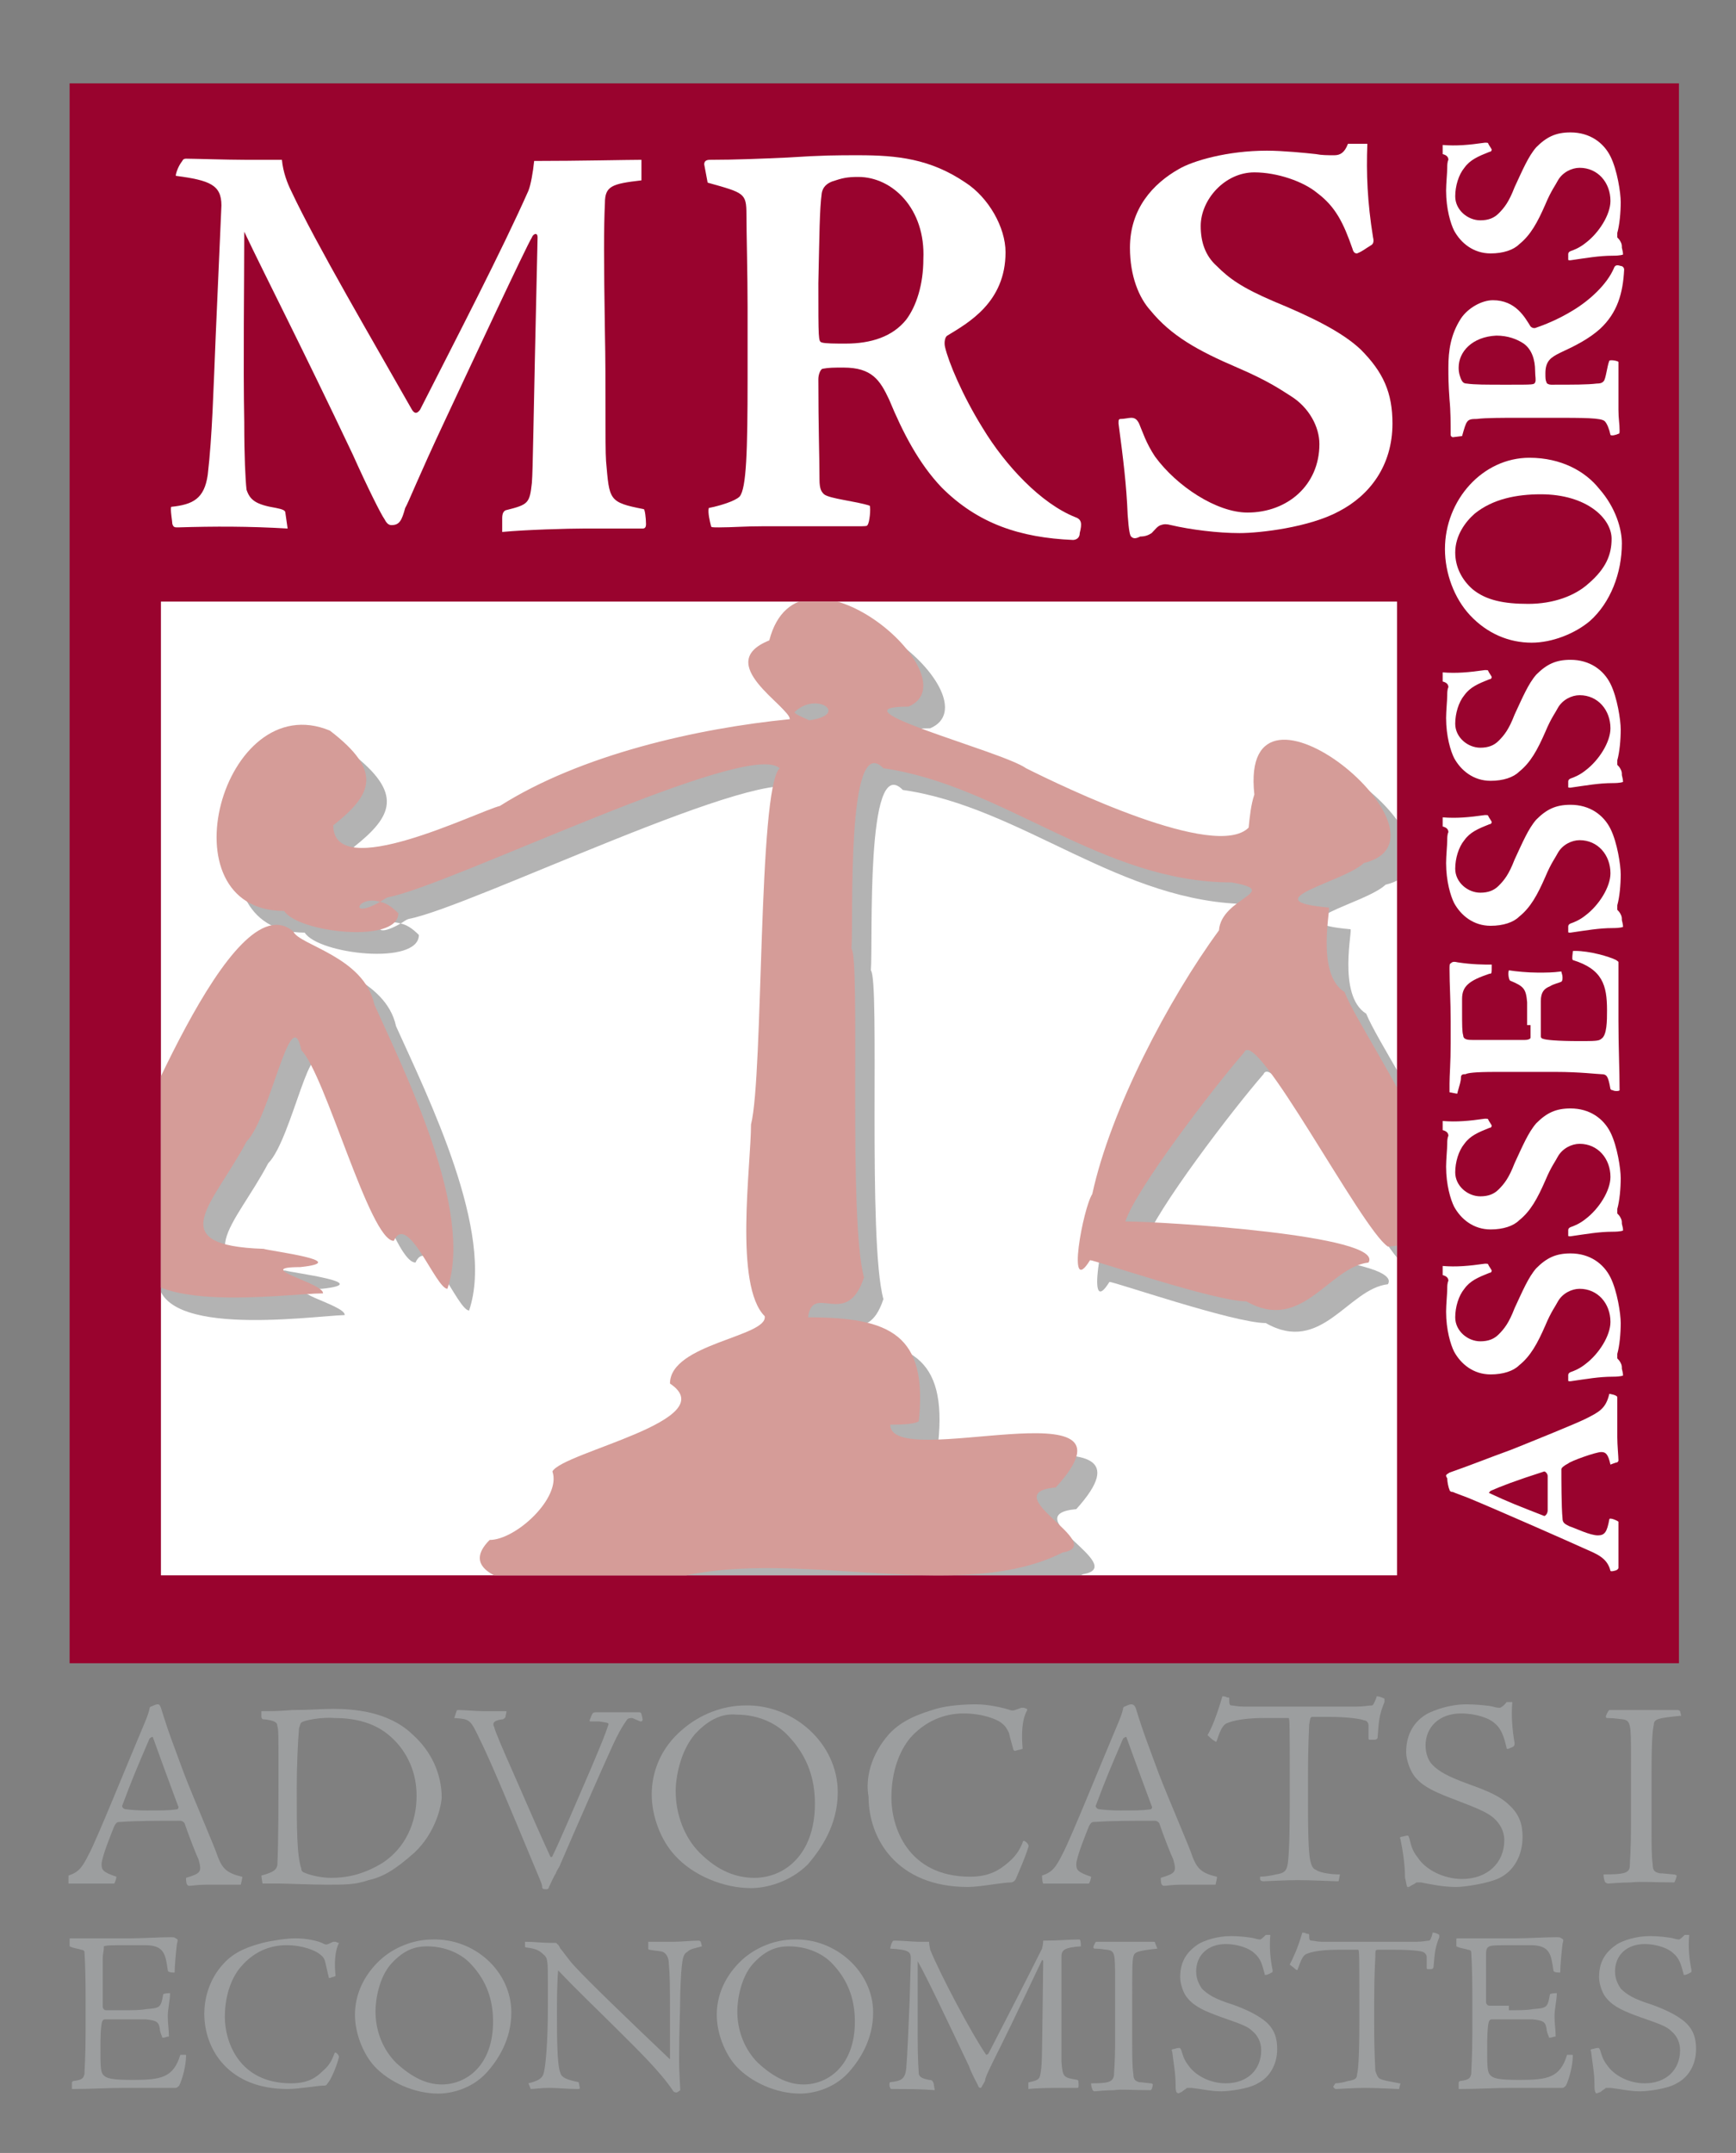 <?xml version="1.0" encoding="utf-8"?>
<!-- Generator: Adobe Illustrator 24.0.2, SVG Export Plug-In . SVG Version: 6.00 Build 0)  -->
<svg version="1.1" id="Capa_1" xmlns="http://www.w3.org/2000/svg" xmlns:xlink="http://www.w3.org/1999/xlink" x="0px" y="0px"
	 viewBox="0 0 152.1 188.6" style="enable-background:new 0 0 152.1 188.6;" xml:space="preserve">
<rect x="0" y="0" width="152.1" height="188.6" fill="#808080" stroke="none"/>
<style type="text/css">
	.st0{fill:#9C9E9F;}
	.st1{fill:#99032E;}
	.st2{clip-path:url(#SVGID_2_);}
	.st3{opacity:0.3;}
	.st4{fill-rule:evenodd;clip-rule:evenodd;}
	.st5{fill-rule:evenodd;clip-rule:evenodd;fill:#D59C98;}
	.st6{fill:#FFFFFF;}
</style>
<g>
	<g>
		<g>
			<path class="st0" d="M14.1,149.6c0.7,2.3,1.2,3.5,2,5.7c0.8,2.1,2.8,6.7,3,7.4c0.4,1,0.8,1.4,2.1,1.7c0.1,0-0.1,0.6-0.1,0.7
				c-1.8,0-2.3,0-3,0c-0.8,0-1.3,0.1-1.5,0.1c-0.1,0-0.1,0-0.2-0.1c-0.1-0.1-0.1-0.5-0.1-0.6c1.3-0.4,1.4-0.5,1.1-1.6
				c-0.2-0.4-0.9-2.2-1.2-3.1c0-0.1-0.2-0.3-0.4-0.3c-1.9,0-3.8,0-5.2,0.1c-0.3,0-0.4,0-0.6,0.4c-0.2,0.5-1.1,2.7-1.1,3.3
				c0,0.5,0.1,0.7,1.3,1.1c0,0.1-0.1,0.5-0.2,0.6c-1,0-2.4,0-2.9,0c-0.4,0-0.8,0-0.9,0c-0.1,0-0.1,0-0.2,0C6,164.8,6,164.4,6,164.3
				c0.9-0.3,1.2-0.7,1.8-1.9c0.7-1.3,3.4-8,4.8-11.3c0.3-0.7,0.4-1,0.5-1.4c0-0.1,0-0.1,0.1-0.2c0.1,0,0.4-0.2,0.6-0.2
				S14,149.4,14.1,149.6z M12.9,158.6c1.2,0,1.9,0,2.6-0.1c0.1,0,0.2-0.2,0.1-0.3c-0.9-2.4-1.4-3.8-2.2-6c0-0.1-0.2,0-0.3,0.1
				c-1.2,2.8-1.5,3.5-2.4,5.9c0,0.1,0.1,0.3,0.4,0.3C11.2,158.5,11.7,158.6,12.9,158.6z"/>
			<path class="st0" d="M36.3,162.3c-1.7,1.5-2.7,2.1-4,2.4c-1.2,0.4-2,0.4-3.7,0.4c-1.2,0-3.6-0.1-4.1-0.1c-0.4,0-1.3,0-1.5,0
				c0,0-0.1-0.6-0.1-0.7c1.1-0.3,1.3-0.5,1.4-0.9c0.1-2,0.1-5.9,0.1-8.7c0-2.7,0-3.2-0.1-3.5c0-0.3-0.2-0.5-1.3-0.6
				c0,0-0.1-0.1-0.1-0.2l0-0.5c0.9,0,1.5,0,2.7-0.1c1.6,0,2.5-0.1,3.6-0.1c1.7,0,4.8,0.2,6.9,2.2c1.7,1.5,2.6,3.5,2.6,5.6
				C38.6,158.6,38,160.7,36.3,162.3z M26.4,150.9c-0.1,0.1-0.1,0.2-0.2,0.5c-0.1,1.1-0.2,3.3-0.2,5.2c0,3.5,0,5.9,0.4,7.1
				c0,0.2,0.1,0.3,0.4,0.4c0.5,0.2,1.4,0.4,2.2,0.4c1.2,0,2.7-0.2,4.5-1.3c2-1.3,3-3.5,3-5.9c0-2.5-1.2-4.2-2.2-5.1
				c-1.6-1.5-3.7-1.7-5-1.7C28.2,150.4,26.6,150.7,26.4,150.9z"/>
			<path class="st0" d="M55.4,150.5c-0.2,0-0.4,0-0.5,0.2c-0.2,0.3-0.6,0.8-1.4,2.6c-0.6,1.3-3.2,7.2-4.4,10
				c-0.1,0.3-0.3,0.5-0.4,0.8c-0.2,0.3-0.4,0.8-0.6,1.2c0,0.1-0.1,0.2-0.2,0.2c-0.2,0-0.4,0-0.4-0.2s0-0.2-0.8-2.1
				c-2.2-5.3-3.8-9.1-4.6-10.7c-0.9-1.9-0.9-1.9-2.3-2l0.2-0.6c0-0.1,0.1-0.1,0.2-0.1c0.5,0,1.5,0.1,2.2,0.1c0.7,0,1.3,0,1.9,0
				c0.1,0,0.1,0,0,0.4c0,0.2-0.1,0.2-0.2,0.3c-0.8,0.1-1,0.3-0.8,0.7c0.1,0.4,0.6,1.6,1.8,4.3c1,2.3,2.4,5.5,3.1,7
				c0,0.1,0.2,0.1,0.2,0c0.6-1.2,2-4.5,3.3-7.5c1.1-2.6,1.3-3.1,1.6-4c0.1-0.2-0.2-0.2-0.8-0.3l-0.7,0c-0.1,0-0.2,0-0.1-0.2
				c0.2-0.5,0.2-0.6,0.5-0.6c0.5,0,1.3,0,2,0c0.8,0,1.3,0,1.8,0c0.2,0,0.2,0.1,0.3,0.6c0,0.1,0,0.2-0.2,0.2L55.4,150.5z"/>
			<path class="st0" d="M73.4,157c0,2.9-1.5,5-2.6,6.3c-1.6,1.6-3.7,2.1-5,2.1c-2.4,0-5.1-1.1-6.7-2.9c-1.2-1.3-2-3.4-2-5.3
				c0-2,0.8-4.1,2.7-5.7c1.5-1.3,3.5-2.1,5.5-2.1C69.5,149.3,73.4,152.7,73.4,157z M60.9,151.9c-1.3,1.5-1.7,3.8-1.7,5
				c0,2.1,0.8,4.1,2.1,5.4c1.6,1.6,3.2,2.2,4.8,2.2c2.6,0,5.3-2,5.3-6.5c0-2.1-0.6-4.1-2.3-5.9c-1-1.1-2.6-1.9-4.6-1.9
				C63.4,150.1,62.2,150.5,60.9,151.9z"/>
			<path class="st0" d="M77.9,151.9c1.2-1.3,2.8-1.8,4.1-2.2c1-0.3,2.5-0.4,3.5-0.4c1.1,0,2.4,0.3,3,0.5c0.3,0.1,0.4,0,1-0.2
				c0,0,0.1,0,0.2,0c0.3,0.1,0.3,0.1,0.3,0.2c-0.5,0.9-0.5,2.2-0.4,3.4c0,0-0.3,0.1-0.4,0.1c-0.3,0.1-0.3,0.1-0.4,0
				c-0.1-0.4-0.3-1-0.4-1.5c-0.2-0.4-0.3-0.6-0.7-0.9c-0.4-0.3-1.6-0.8-3.3-0.8c-1.7,0-3.4,0.7-4.7,2.2c-0.8,1-1.6,2.7-1.6,5.2
				s1.4,6.9,6.9,6.9c1.7,0,2.6-0.6,3.4-1.3c0.7-0.6,1-1.2,1.2-1.7c0-0.1,0.1-0.2,0.2-0.1c0.2,0.1,0.4,0.4,0.3,0.5
				c-0.3,1-0.9,2.3-1.1,2.8c-0.1,0.2-0.3,0.3-0.4,0.3c-0.8,0-2.7,0.4-3.8,0.4c-6.2,0-8.7-4.2-8.7-7.9
				C75.8,155.8,76.3,153.7,77.9,151.9z"/>
			<path class="st0" d="M99.5,149.6c0.7,2.3,1.2,3.5,2,5.7c0.8,2.1,2.8,6.7,3,7.4c0.4,1,0.8,1.4,2.1,1.7c0.1,0-0.1,0.6-0.1,0.7
				c-1.8,0-2.3,0-3,0c-0.8,0-1.3,0.1-1.5,0.1c-0.1,0-0.1,0-0.2-0.1c-0.1-0.1-0.1-0.5-0.1-0.6c1.3-0.4,1.4-0.5,1.1-1.6
				c-0.2-0.4-0.9-2.2-1.2-3.1c0-0.1-0.2-0.3-0.4-0.3c-1.9,0-3.8,0-5.2,0.1c-0.3,0-0.4,0-0.6,0.4c-0.2,0.5-1.1,2.7-1.1,3.3
				c0,0.5,0.1,0.7,1.3,1.1c0,0.1-0.1,0.5-0.2,0.6c-1,0-2.4,0-2.9,0c-0.4,0-0.8,0-0.9,0c-0.1,0-0.1,0-0.2,0c-0.1-0.2-0.1-0.6-0.1-0.7
				c0.9-0.3,1.2-0.7,1.8-1.9c0.7-1.3,3.4-8,4.8-11.3c0.3-0.7,0.4-1,0.5-1.4c0-0.1,0-0.1,0.1-0.2c0.1,0,0.4-0.2,0.6-0.2
				S99.4,149.4,99.5,149.6z M98.2,158.6c1.2,0,1.9,0,2.6-0.1c0.1,0,0.2-0.2,0.1-0.3c-0.9-2.4-1.4-3.8-2.2-6c0-0.1-0.2,0-0.3,0.1
				c-1.2,2.8-1.5,3.5-2.4,5.9c0,0.1,0.1,0.3,0.4,0.3C96.5,158.5,97,158.6,98.2,158.6z"/>
			<path class="st0" d="M110.4,164.4c0.4,0,1-0.1,1.4-0.2c0.7-0.1,0.9-0.3,1-0.8c0.1-0.4,0.2-1.9,0.2-5.4v-2.4c0-4.3,0-5.1-0.1-5.1
				h-2.2c-2.2,0-3.1,0.4-3.3,0.5c-0.3,0.2-0.5,0.6-0.8,1.5c0,0.1-0.1,0.1-0.2,0c-0.2-0.1-0.5-0.4-0.6-0.5c0.4-0.7,0.8-1.7,1.3-3.4
				c0.1,0,0.3,0,0.4,0.1c0.2,0,0.2,0,0.2,0.1c0,0.4,0,0.6,0.2,0.6c0.2,0,0.5,0.1,1.1,0.1c0.7,0,1.6,0,3.8,0c2.5,0,4.6,0,6,0
				c0.7,0,1.1-0.1,1.4-0.1c0.1,0,0.2-0.2,0.4-0.7c0-0.1,0-0.1,0.1-0.1c0.1,0,0.4,0.1,0.6,0.2c0,0,0,0.1,0,0.3
				c-0.5,1.2-0.5,1.8-0.6,3.1c0,0.1-0.1,0.2-0.3,0.2c-0.1,0-0.3,0-0.4,0c-0.1,0-0.1-0.1-0.1-0.1c0-0.2,0-1,0-1.2
				c0-0.1-0.1-0.4-0.4-0.4c-0.2-0.1-1.3-0.3-3-0.3H115c-0.2,0-0.2,0.1-0.3,0.7c0,0.4-0.1,1.5-0.1,4.7v2.3c0,3.5,0.1,4.4,0.2,4.9
				c0.1,0.4,0.2,0.7,0.5,0.8c0.4,0.3,1.5,0.4,2,0.4c0.1,0,0.1,0,0.1,0l-0.1,0.5c0,0.1,0,0.1-0.2,0.1c-0.1,0-2.3-0.1-3.4-0.1
				c-1.1,0-2.8,0.1-3,0.1c-0.2,0-0.3-0.1-0.3-0.2L110.4,164.4z"/>
			<path class="st0" d="M123.3,165.3c-0.1-0.2-0.1-0.5-0.2-0.8c0-1.2-0.2-2.4-0.4-3.4c-0.1-0.1,0-0.2,0.1-0.2c0.1,0,0.4-0.1,0.5-0.1
				c0.1,0,0.1,0,0.2,0.3c0.1,0.4,0.2,1,0.7,1.6c0.7,1.1,2.3,1.9,3.9,1.9c2.2,0,3.7-1.4,3.7-3.4c0-0.8-0.4-1.5-1-2
				c-0.5-0.4-1.1-0.7-3.2-1.5c-1.6-0.6-2.8-1.1-3.5-1.9c-0.5-0.5-0.9-1.6-0.9-2.3c0-1.7,0.8-2.8,1.9-3.4c0.6-0.3,1.9-0.8,3.4-0.8
				c0.7,0,1.9,0.1,2.3,0.2c0.3,0.1,0.5,0.1,0.6,0.1c0.1,0,0.4-0.2,0.6-0.5c0.2,0,0.5,0,0.5,0c-0.1,1.3,0,2.4,0.2,3.6
				c0,0.1,0,0.2-0.1,0.3c0,0-0.4,0.2-0.5,0.2c-0.1,0-0.1,0-0.1-0.1c-0.2-0.8-0.4-1.6-1-2.1c-0.5-0.5-1.7-0.9-3-0.9
				c-1.9,0-3.1,1.2-3.1,2.8c0,0.8,0.3,1.4,0.6,1.7c0.6,0.6,1.3,1,3.2,1.7c1.7,0.6,2.8,1.1,3.5,1.8c0.9,0.8,1.2,1.7,1.2,2.8
				c0,1.7-0.8,3-2,3.6c-1,0.5-3.1,0.8-3.8,0.8c-1.1,0-2.1-0.2-3.1-0.4c-0.2,0-0.3,0-0.4,0c-0.1,0.1-0.3,0.2-0.5,0.3
				c-0.1,0.1-0.2,0.1-0.3,0.1C123.5,165.5,123.4,165.5,123.3,165.3z"/>
			<path class="st0" d="M147.3,150.3c-2.1,0.2-2.4,0.3-2.4,0.8c-0.1,0.4-0.2,1.3-0.2,4.2v5c0,1.3,0,2.3,0.1,3c0,0.6,0.2,0.7,0.6,0.8
				c0.3,0,1.1,0.1,1.2,0.1c0.2,0,0.3,0.1,0.3,0.1c0,0.2-0.2,0.6-0.2,0.6c-2,0-2.9-0.1-3.8,0c-0.8,0-2,0.1-2,0.1
				c-0.1,0-0.3-0.1-0.3-0.2c-0.1-0.3-0.1-0.4-0.1-0.6c1.8,0,2.3-0.1,2.3-0.8c0-0.4,0.1-1.2,0.1-3.7V154c0-3,0-3.3-0.8-3.4
				c-0.2,0-0.6-0.1-1.3-0.1c-0.1,0-0.1-0.1-0.1-0.1c0-0.1,0-0.1,0.1-0.3s0.1-0.2,0.2-0.3c0.2,0,0.3,0,0.6,0c0.2,0,1.1,0,2.1,0
				c1.2,0,2.9,0,3.1,0c0.3,0,0.3,0,0.4,0.1L147.3,150.3z"/>
		</g>
		<g>
			<path class="st0" d="M10.7,176.1c0.9,0,1.6,0,2.1-0.1c1.2-0.1,1.3-0.1,1.5-1.3c0.1-0.1,0.6-0.1,0.6-0.1c0,0.6-0.2,1.4-0.2,2
				c0,0.7,0.1,1.2,0.1,1.8c-0.2,0-0.3,0.1-0.5,0.1c-0.1,0-0.1,0-0.1-0.1c-0.1-0.2-0.2-0.5-0.2-0.7c-0.1-0.6-0.3-0.7-1.2-0.8
				c-0.4,0-1.1,0-2.2,0c-1.1,0-1.3,0-1.4,0c-0.1,0-0.1,0-0.2,0.1c-0.1,0.1-0.2,0.7-0.2,2.3c0,1.5,0,2.1,0.2,2.4
				c0.3,0.4,0.8,0.5,2.7,0.5c2.4,0,3.5-0.2,4.1-2.2c0.1,0,0.2,0,0.4,0c0.1,0,0.1,0,0.1,0.1c0,0.8-0.3,2-0.6,2.6
				c-0.1,0.1-0.2,0.2-0.3,0.2c-0.2,0-0.3,0-0.9,0c-0.6,0-2,0-3.6,0c-1.5,0-2.9,0.1-4.6,0.1c0,0,0-0.5,0-0.6c0,0,0.1-0.1,0.1-0.1
				c0.9-0.1,0.9-0.3,1-0.6c0-0.3,0.1-1.6,0.1-3.6v-3.1c0-2.9-0.1-3.9-0.1-4c0-0.1-0.1-0.2-0.3-0.2c-0.2-0.1-0.6-0.1-1-0.3
				c0,0,0,0,0-0.1l0-0.5c0-0.1,0-0.1,0.1-0.1H7c0.6,0,1.3,0,2.4,0h2c1.1,0,2.6-0.1,3.5-0.1c0.3,0,0.4,0,0.5,0.1
				c0.2,0.1,0.2,0.1,0.1,0.5c-0.1,0.8-0.2,2-0.2,2.5c-0.5,0-0.6-0.1-0.6-0.2c-0.2-1.4-0.3-2.2-2-2.2h-1.5c-1.2,0-1.9,0-2.1,0.1
				C9.1,171,9,171.1,9,171.6c0,1.4,0,2.8,0,4.2c0,0.1,0.1,0.3,0.3,0.3H10.7z"/>
			<path class="st0" d="M19.6,172c1-1.1,2.3-1.5,3.4-1.8c0.8-0.2,2.1-0.4,2.9-0.4c0.9,0,2,0.2,2.5,0.5c0.3,0.1,0.3,0,0.8-0.2
				c0,0,0.1,0,0.2,0c0.2,0.1,0.3,0.1,0.3,0.1c-0.4,0.8-0.4,1.9-0.3,2.9c0,0-0.2,0.1-0.3,0.1c-0.2,0.1-0.3,0.1-0.3,0
				c-0.1-0.4-0.2-0.9-0.3-1.3c-0.1-0.4-0.2-0.5-0.6-0.8c-0.3-0.2-1.3-0.7-2.8-0.7c-1.5,0-2.9,0.6-4,1.9c-0.7,0.8-1.4,2.3-1.4,4.4
				c0,2.1,1.2,5.8,5.8,5.8c1.5,0,2.2-0.5,2.8-1.1c0.6-0.5,0.8-1,1-1.5c0-0.1,0.1-0.1,0.1-0.1c0.2,0.1,0.3,0.3,0.3,0.4
				c-0.2,0.8-0.7,2-1,2.3c-0.1,0.2-0.2,0.2-0.3,0.2c-0.6,0-2.2,0.3-3.2,0.3c-5.2,0-7.3-3.5-7.3-6.6C17.9,175.3,18.2,173.5,19.6,172z
				"/>
			<path class="st0" d="M44.8,176.3c0,2.4-1.2,4.2-2.2,5.3c-1.3,1.4-3.1,1.8-4.2,1.8c-2.1,0-4.3-1-5.6-2.4c-1-1.1-1.7-2.9-1.7-4.5
				c0-1.7,0.7-3.4,2.2-4.8c1.2-1.1,2.9-1.8,4.6-1.8C41.6,169.8,44.8,172.7,44.8,176.3z M34.3,172c-1.1,1.2-1.4,3.2-1.4,4.2
				c0,1.8,0.7,3.4,1.8,4.5c1.4,1.3,2.7,1.9,4,1.9c2.2,0,4.5-1.7,4.5-5.5c0-1.8-0.5-3.5-1.9-5c-0.8-0.9-2.2-1.6-3.9-1.6
				C36.4,170.5,35.4,170.8,34.3,172z"/>
			<path class="st0" d="M46,170.1c0.9,0,1.3,0.1,2.6,0.1c0.1,0,0.2,0,0.2,0.1c0.1,0,0.2,0.2,0.3,0.4c0.2,0.2,0.8,1.1,1.3,1.6
				c1.2,1.3,4.3,4.3,8.3,8.1c0-0.6,0-2.7,0-4.2c0-2.1,0-3.1-0.1-4.2c0-0.3-0.1-0.8-0.5-1c-0.2-0.1-0.7-0.1-1.2-0.2
				c0,0-0.1,0-0.1-0.1l0-0.6H59c0.8,0,1.5-0.1,2.2-0.1c0.1,0,0.1,0,0.2,0.1l0.1,0.4c-0.7,0.2-1,0.2-1.3,0.5
				c-0.4,0.2-0.5,0.8-0.6,3.6c0,1.7-0.1,3-0.1,5.9c0,1.1,0.1,2.3,0.1,2.6c0,0-0.1,0.1-0.3,0.2c-0.1,0-0.2,0-0.3-0.1
				c-1.2-1.8-3.2-3.7-5.2-5.7c-1.5-1.5-3.1-3-4.9-4.9c-0.1,1.2-0.1,2.7-0.1,3.8c0,2,0,4.5,0.3,5.2c0.1,0.4,0.6,0.6,1.6,0.8l0.1,0.5
				c0,0.1-0.1,0.1-0.2,0.1c-0.9,0-1.7-0.1-2.5-0.1c-0.7,0-1.3,0.1-1.6,0.1l-0.2-0.5c1.2-0.3,1.3-0.6,1.4-1.2
				c0.1-0.5,0.3-2.3,0.3-5.4v-2.2c0-1.9,0-2.2-0.4-2.5c-0.3-0.3-0.6-0.5-1.5-0.6c-0.1,0-0.1-0.1-0.1-0.1V170.1z"/>
			<path class="st0" d="M76.5,176.3c0,2.4-1.2,4.2-2.2,5.3c-1.3,1.4-3.1,1.8-4.2,1.8c-2.1,0-4.3-1-5.6-2.4c-1-1.1-1.7-2.9-1.7-4.5
				c0-1.7,0.7-3.4,2.2-4.8c1.2-1.1,2.9-1.8,4.6-1.8C73.2,169.8,76.5,172.7,76.5,176.3z M66,172c-1.1,1.2-1.4,3.2-1.4,4.2
				c0,1.8,0.7,3.4,1.8,4.5c1.4,1.3,2.7,1.9,4,1.9c2.2,0,4.5-1.7,4.5-5.5c0-1.8-0.5-3.5-1.9-5c-0.8-0.9-2.2-1.6-3.9-1.6
				C68.1,170.5,67.1,170.8,66,172z"/>
			<path class="st0" d="M81.9,183.1c-1.2-0.1-2.4-0.1-3.7-0.1c-0.1,0-0.2,0-0.2-0.1c-0.1-0.1-0.1-0.5,0-0.5c1-0.1,1.3-0.3,1.4-1.2
				c0.1-1.2,0.2-3.5,0.3-6l0.1-3.6c0-0.6-0.1-0.8-1.8-0.9c0-0.1,0.1-0.5,0.2-0.6c0-0.1,0.1-0.1,0.3-0.1c0.5,0,1.5,0.1,2,0.1
				c0.3,0,0.6,0,0.9,0c0,0.3,0.1,0.6,0.1,0.7c0.9,2.2,3.6,7.3,4.9,9.2c0,0,0.1,0,0.2-0.1c1.4-2.7,3.4-6.6,4.7-9.2
				c0-0.1,0.1-0.3,0.1-0.7c1.5,0,2.2-0.1,3.2-0.1c0.1,0.1,0.1,0.5,0.1,0.6c-1.4,0.1-1.7,0.3-1.7,0.9c0,0.6,0,2,0,4.7
				c0,2.4,0,3.7,0,4.5c0.1,1.4,0.2,1.4,1.4,1.6c0.1,0,0.1,0.3,0.1,0.5c0,0.1,0,0.2-0.1,0.2H93c-0.6,0-2,0-2.9,0.1l0-0.4
				c0-0.2,0-0.2,0.1-0.2c0.9-0.2,0.9-0.3,1-1c0.1-0.6,0.1-1.4,0.2-9.6c0-0.1-0.1-0.1-0.1-0.1c-0.3,0.6-2.5,5.3-3.6,7.5
				c-1,2-1.4,2.8-1.4,3.1c-0.3,0.5-0.3,0.6-0.4,0.6c-0.1,0-0.2-0.1-0.2-0.2c-0.1-0.2-0.6-1.1-0.8-1.7c-2-4.2-3.7-7.8-4.5-9.2
				c0,1.4,0,4.4,0,6.6c0,2.2,0.1,3,0.1,3.3c0.1,0.3,0.4,0.4,0.9,0.5c0.3,0,0.3,0.1,0.4,0.3L81.9,183.1z"/>
			<path class="st0" d="M101.4,170.7c-1.8,0.2-2,0.3-2.1,0.7c-0.1,0.4-0.1,1.1-0.1,3.5v4.2c0,1.1,0,1.9,0.1,2.6
				c0,0.5,0.2,0.6,0.5,0.7c0.2,0,0.9,0.1,1,0.1c0.2,0,0.2,0.1,0.2,0.1c0,0.2-0.1,0.5-0.2,0.5c-1.7,0-2.5-0.1-3.2,0
				c-0.7,0-1.7,0.1-1.7,0.1c-0.1,0-0.2-0.1-0.2-0.2c-0.1-0.2-0.1-0.4-0.1-0.5c1.5,0,1.9-0.1,2-0.7c0-0.3,0.1-1,0.1-3.1v-5
				c0-2.6,0-2.8-0.7-2.9c-0.2,0-0.5-0.1-1.1-0.1c-0.1,0-0.1-0.1-0.1-0.1c0-0.1,0-0.1,0.1-0.3c0.1-0.2,0.1-0.2,0.2-0.2
				c0.2,0,0.3,0,0.5,0c0.2,0,0.9,0,1.7,0c1,0,2.4,0,2.6,0c0.3,0,0.3,0,0.3,0.1L101.4,170.7z"/>
			<path class="st0" d="M103.1,183.3c-0.1-0.1-0.1-0.4-0.1-0.7c0-1-0.2-2-0.3-2.9c-0.1-0.1,0-0.2,0.1-0.2c0.1,0,0.3-0.1,0.5-0.1
				c0.1,0,0.1,0,0.2,0.2c0.1,0.3,0.2,0.8,0.6,1.3c0.6,0.9,1.9,1.6,3.3,1.6c1.9,0,3.1-1.2,3.1-2.9c0-0.7-0.3-1.3-0.8-1.7
				c-0.4-0.4-1-0.6-2.7-1.2c-1.4-0.5-2.3-0.9-2.9-1.6c-0.4-0.4-0.7-1.3-0.7-1.9c0-1.5,0.7-2.3,1.6-2.9c0.5-0.3,1.6-0.7,2.9-0.7
				c0.6,0,1.6,0.1,2,0.2c0.3,0.1,0.5,0.1,0.5,0.1c0.1,0,0.3-0.2,0.5-0.4c0.2,0,0.4,0,0.4,0c-0.1,1.1,0,2.1,0.2,3.1
				c0,0.1,0,0.2-0.1,0.2c0,0-0.3,0.2-0.5,0.2c-0.1,0-0.1,0-0.1-0.1c-0.2-0.7-0.3-1.3-0.9-1.8c-0.4-0.4-1.4-0.8-2.5-0.8
				c-1.6,0-2.6,1-2.6,2.4c0,0.7,0.3,1.2,0.5,1.5c0.5,0.5,1.1,0.9,2.7,1.4c1.4,0.5,2.3,1,2.9,1.5c0.8,0.7,1,1.5,1,2.4
				c0,1.4-0.7,2.5-1.7,3c-0.8,0.5-2.6,0.7-3.2,0.7c-0.9,0-1.7-0.2-2.6-0.3c-0.2,0-0.3,0-0.4,0c-0.1,0.1-0.3,0.2-0.4,0.3
				c-0.1,0.1-0.2,0.1-0.2,0.1C103.3,183.4,103.2,183.4,103.1,183.3z"/>
			<path class="st0" d="M117,182.5c0.3,0,0.8-0.1,1.1-0.2c0.6-0.1,0.8-0.2,0.8-0.6c0.1-0.3,0.2-1.6,0.2-4.6v-2c0-3.6,0-4.3-0.1-4.3
				h-1.8c-1.9,0-2.6,0.3-2.8,0.4c-0.3,0.2-0.4,0.5-0.7,1.3c0,0.1-0.1,0.1-0.2,0c-0.1-0.1-0.5-0.4-0.5-0.4c0.3-0.6,0.7-1.4,1.1-2.8
				c0.1,0,0.2,0,0.4,0.1c0.1,0,0.2,0,0.2,0.1c0,0.3,0,0.5,0.2,0.5c0.2,0,0.5,0.1,0.9,0.1c0.6,0,1.4,0,3.2,0c2.1,0,3.9,0,5.1,0
				c0.6,0,0.9-0.1,1.1-0.1c0.1,0,0.2-0.2,0.3-0.6c0-0.1,0-0.1,0.1-0.1c0.1,0,0.4,0.1,0.5,0.2c0,0,0,0.1,0,0.2
				c-0.4,1-0.4,1.5-0.5,2.6c0,0.1-0.1,0.2-0.2,0.2c-0.1,0-0.2,0-0.3,0c-0.1,0-0.1-0.1-0.1-0.1c0-0.2,0-0.8,0-1
				c0-0.1-0.1-0.3-0.3-0.4c-0.2-0.1-1.1-0.2-2.5-0.2h-1.5c-0.2,0-0.2,0.1-0.2,0.6c0,0.3-0.1,1.3-0.1,3.9v2c0,2.9,0.1,3.7,0.1,4.1
				c0.1,0.3,0.2,0.6,0.4,0.7c0.4,0.2,1.3,0.3,1.7,0.4c0.1,0,0.1,0,0.1,0l-0.1,0.4c0,0.1,0,0.1-0.1,0.1c-0.1,0-1.9-0.1-2.9-0.1
				c-0.9,0-2.4,0.1-2.5,0.1c-0.2,0-0.2-0.1-0.3-0.2L117,182.5z"/>
			<path class="st0" d="M132.2,176.1c0.9,0,1.6,0,2.1-0.1c1.2-0.1,1.3-0.1,1.5-1.3c0.1-0.1,0.6-0.1,0.6-0.1c0,0.6-0.2,1.4-0.2,2
				c0,0.7,0.1,1.2,0.1,1.8c-0.2,0-0.3,0.1-0.5,0.1c-0.1,0-0.1,0-0.1-0.1c-0.1-0.2-0.2-0.5-0.2-0.7c-0.1-0.6-0.3-0.7-1.2-0.8
				c-0.4,0-1.1,0-2.2,0c-1.1,0-1.3,0-1.4,0c-0.1,0-0.1,0-0.2,0.1c-0.1,0.1-0.2,0.7-0.2,2.3c0,1.5,0,2.1,0.2,2.4
				c0.3,0.4,0.8,0.5,2.7,0.5c2.4,0,3.5-0.2,4.1-2.2c0.1,0,0.2,0,0.4,0c0.1,0,0.1,0,0.1,0.1c0,0.8-0.3,2-0.6,2.6
				c-0.1,0.1-0.2,0.2-0.3,0.2c-0.2,0-0.3,0-0.9,0c-0.6,0-2,0-3.6,0c-1.5,0-2.9,0.1-4.6,0.1c0,0,0-0.5,0-0.6c0,0,0.1-0.1,0.1-0.1
				c0.9-0.1,0.9-0.3,1-0.6c0-0.3,0.1-1.6,0.1-3.6v-3.1c0-2.9-0.1-3.9-0.1-4c0-0.1-0.1-0.2-0.3-0.2c-0.2-0.1-0.6-0.1-1-0.3
				c0,0,0,0,0-0.1l0-0.5c0-0.1,0-0.1,0.1-0.1h0.7c0.6,0,1.3,0,2.4,0h2c1.1,0,2.6-0.1,3.5-0.1c0.3,0,0.4,0,0.5,0.1
				c0.2,0.1,0.2,0.1,0.1,0.5c-0.1,0.8-0.2,2-0.2,2.5c-0.5,0-0.6-0.1-0.6-0.2c-0.2-1.4-0.3-2.2-2-2.2h-1.5c-1.2,0-1.9,0-2.1,0.1
				c-0.2,0.1-0.3,0.2-0.3,0.7c0,1.4,0,2.8,0,4.2c0,0.1,0.1,0.3,0.3,0.3H132.2z"/>
			<path class="st0" d="M139.8,183.3c-0.1-0.1-0.1-0.4-0.1-0.7c0-1-0.2-2-0.3-2.9c-0.1-0.1,0-0.2,0.1-0.2c0.1,0,0.3-0.1,0.5-0.1
				c0.1,0,0.1,0,0.2,0.2c0.1,0.3,0.2,0.8,0.6,1.3c0.6,0.9,1.9,1.6,3.3,1.6c1.9,0,3.1-1.2,3.1-2.9c0-0.7-0.3-1.3-0.8-1.7
				c-0.4-0.4-1-0.6-2.7-1.2c-1.4-0.5-2.3-0.9-2.9-1.6c-0.4-0.4-0.7-1.3-0.7-1.9c0-1.5,0.7-2.3,1.6-2.9c0.5-0.3,1.6-0.7,2.9-0.7
				c0.6,0,1.6,0.1,2,0.2c0.3,0.1,0.5,0.1,0.5,0.1c0.1,0,0.3-0.2,0.5-0.4c0.2,0,0.4,0,0.4,0c-0.1,1.1,0,2.1,0.2,3.1
				c0,0.1,0,0.2-0.1,0.2c0,0-0.3,0.2-0.5,0.2c-0.1,0-0.1,0-0.1-0.1c-0.2-0.7-0.3-1.3-0.9-1.8c-0.4-0.4-1.4-0.8-2.5-0.8
				c-1.6,0-2.6,1-2.6,2.4c0,0.7,0.3,1.2,0.5,1.5c0.5,0.5,1.1,0.9,2.7,1.4c1.4,0.5,2.3,1,2.9,1.5c0.8,0.7,1,1.5,1,2.4
				c0,1.4-0.7,2.5-1.7,3c-0.8,0.5-2.6,0.7-3.2,0.7c-0.9,0-1.7-0.2-2.6-0.3c-0.2,0-0.3,0-0.4,0c-0.1,0.1-0.3,0.2-0.4,0.3
				c-0.1,0.1-0.2,0.1-0.2,0.1C139.9,183.4,139.8,183.4,139.8,183.3z"/>
		</g>
	</g>
	<rect x="6.1" y="7.3" class="st1" width="141" height="138.4"/>
	<g>
		<defs>
			<rect id="SVGID_1_" x="14.1" y="52.7" width="108.3" height="85.3"/>
		</defs>
		<use xlink:href="#SVGID_1_"  style="overflow:visible;fill:#FFFFFF;"/>
		<clipPath id="SVGID_2_">
			<use xlink:href="#SVGID_1_"  style="overflow:visible;"/>
		</clipPath>
		<g class="st2">
			<g class="st3">
				<path class="st4" d="M13.9,111.4c1.3-0.8,1.9,0.2,2.1-1.6c-1.2,0-2,0.2-2.2,1.4c-4.5,0-4.1,1.7-2.4-5.2
					c1.9-3.2,10.8-27.1,16.2-22.5c0.5,1.2,6.2,2.2,7.1,6.4c2.8,6.2,8.7,18.1,6.4,24.9c-1,0-3.5-6.8-4.7-4.2c-2.1,0-6-14.6-8.1-16.7
					c-0.9-4.5-2.7,5.9-4.8,8c-2.9,5.5-7.5,9.1,1.5,9.4c0.6,0.2,7.9,1.1,3.2,1.6c-4.3,0,2.1,1.4,2,2.3
					C27.1,115.3,12.8,117.4,13.9,111.4z"/>
				<path class="st4" d="M119.7,88.8c-2.6-1.6-1.1-7.7-1.4-7.4c-6.8-0.6,1.3-2.2,3.1-3.9c9-2.2-11-18.8-9.6-6
					c-0.3,0.9-0.4,1.9-0.5,2.9c-2.9,2.9-16.3-3.6-19.5-5.2c-2.1-1.5-17.4-5.4-10.3-5.4c5.8-2.5-9.6-15.8-12.2-5.8
					c-5,2,1.8,5.8,1.8,6.9C63,65.7,52.8,68,45.6,72.5C43.6,73,31,79.3,31,74.2c3.4-2.7,4.4-4.7-0.3-8.3c-9.4-3.9-14.7,15.8-4,15.8
					c1.2,1.9,10,2.9,10,0.2c-0.6-0.6-1.1-0.9-1.6-1c-2.8,1.6-2-0.6,0,0c0.2-0.1,0.4-0.3,0.7-0.4c5.4-1,31.6-13.9,34.3-11.3
					c-1.9,1.9-1.4,26.9-2.5,31.2c0,3.6-1.5,14.1,1.2,16.8c0.3,1.8-8.3,2.4-8.3,5.9c4.8,3.2-9.4,6-10.3,7.7c0.8,2.3-3.2,6-5.5,6
					c-4.6,4.6,10.6,4.8,12.8,4.6c10.7-5.3,27.3,1.6,37.4-3.5c4.1-0.7-6.1-5.2-0.6-5.7c8.4-9.3-14.6-1.3-14.6-5.5
					c0.6,0,2.1,0,2.5-0.3c0.8-7.6-2.5-9.1-9.7-9.1c0.4-3.1,3.4,1.1,4.9-3.5c-1.4-5.1-0.3-27.9-1.1-28.8c0.2-2.3-0.5-19.2,2.8-15.8
					c10.5,1.5,19.1,10,30.5,10c4.5,0.8-0.9,1.3-1.1,4.2c-4.4,6-9.5,15.7-11.1,23.1c-0.8,1.2-2.3,9.2-0.2,5.8
					c0.2-0.1,10.9,3.6,13.7,3.6c4.9,2.8,7.2-3,10.7-3.4c1.5-2.4-18.1-3.6-21.3-3.6c0.9-2.8,7.7-11.7,10.4-14.8
					c1-2.4,10.3,15.5,12.6,17C134.5,110.6,121.7,93.6,119.7,88.8z M72.8,65.1c-1.1-0.5-1.1-0.5-1.3-0.7
					C73.4,62.4,76.5,64.5,72.8,65.1z"/>
			</g>
			<g>
				<g>
					<path class="st5" d="M12,109.5c1.3-0.8,1.9,0.2,2.1-1.6c-1.2,0-2,0.2-2.2,1.4c-4.5,0-4.1,1.7-2.4-5.2
						C11.4,101,20.3,77,25.7,81.6c0.5,1.2,6.2,2.2,7.1,6.4c2.8,6.2,8.7,18.1,6.4,24.9c-1,0-3.5-6.8-4.7-4.2c-2.1,0-6-14.6-8.1-16.7
						c-0.9-4.5-2.7,5.9-4.8,8c-2.9,5.5-7.5,9.1,1.5,9.4c0.6,0.2,7.9,1.1,3.2,1.6c-4.3,0,2.1,1.4,2,2.3
						C25.2,113.3,10.9,115.4,12,109.5z"/>
					<g>
						<g>
							<path class="st5" d="M117.8,86.9c-2.6-1.6-1.1-7.7-1.4-7.4c-6.8-0.6,1.3-2.2,3.1-3.9c9-2.2-11-18.8-9.6-6
								c-0.3,0.9-0.4,1.9-0.5,2.9c-2.9,2.9-16.3-3.6-19.5-5.2c-2.1-1.5-17.4-5.4-10.3-5.4c5.8-2.5-9.6-15.8-12.2-5.8
								c-5,2,1.8,5.8,1.8,6.9c-8.1,0.8-18.3,3.1-25.4,7.6c-2,0.5-14.6,6.8-14.6,1.7c3.4-2.7,4.4-4.7-0.3-8.3
								c-9.4-3.9-14.7,15.8-4,15.8c1.2,1.9,10,2.9,10,0.2c-0.6-0.6-1.1-0.9-1.6-1c-2.8,1.6-2-0.6,0,0c0.2-0.1,0.4-0.3,0.7-0.4
								c5.4-1,31.6-13.9,34.3-11.3c-1.9,1.9-1.4,26.9-2.5,31.2c0,3.6-1.5,14.1,1.2,16.8c0.3,1.8-8.3,2.4-8.3,5.9
								c4.8,3.2-9.4,6-10.3,7.7c0.8,2.3-3.2,6-5.5,6c-4.6,4.6,10.6,4.8,12.8,4.6c10.7-5.3,27.3,1.6,37.4-3.5
								c4.1-0.7-6.1-5.2-0.6-5.7C101,121,78,129,78,124.8c0.6,0,2.1,0,2.5-0.3c0.8-7.6-2.5-9.1-9.7-9.1c0.4-3.1,3.4,1.1,4.9-3.5
								c-1.4-5.1-0.3-27.9-1.1-28.8c0.2-2.3-0.5-19.2,2.8-15.8c10.5,1.5,19.1,10,30.5,10c4.5,0.8-0.9,1.3-1.1,4.2
								c-4.4,6-9.5,15.7-11.1,23.1c-0.8,1.2-2.3,9.2-0.2,5.8c0.2-0.1,10.9,3.6,13.7,3.6c4.9,2.8,7.2-3,10.7-3.4
								c1.5-2.4-18.1-3.6-21.3-3.6c0.9-2.8,7.7-11.7,10.4-14.8c1-2.4,10.3,15.5,12.6,17C132.6,108.6,119.7,91.7,117.8,86.9z
								 M70.9,63.1c-1.1-0.5-1.1-0.5-1.3-0.7C71.5,60.5,74.5,62.6,70.9,63.1z"/>
						</g>
					</g>
				</g>
			</g>
		</g>
	</g>
	<g>
		<g>
			<path class="st6" d="M25.2,46.3c-3.4-0.2-6.4-0.2-9.6-0.1c-0.3,0-0.4,0-0.5-0.3c0-0.2-0.2-1.3-0.1-1.5c1.9-0.2,2.9-0.7,3.2-2.8
				c0.4-3.4,0.5-7.5,0.7-12.2L19.4,18c0-1.8-1-2.2-4-2.6c0-0.2,0.2-0.8,0.5-1.2c0.1-0.1,0.1-0.3,0.4-0.3c0.6,0,3.7,0.1,5.2,0.1
				c1.2,0,2.5,0,3.2,0c0.1,1.1,0.5,2.1,0.8,2.7c2.2,4.7,7.2,13.2,10.6,19.2c0.2,0.3,0.4,0.4,0.7,0c3.1-6.1,7.2-14,9.5-19.2
				c0.2-0.5,0.4-1.6,0.5-2.6c3.9,0,8.2-0.1,9.4-0.1c0,0.2,0,1.4,0,1.8c-2.6,0.3-3.2,0.5-3.2,2c-0.1,2.1-0.1,4.9,0,11.3
				c0.1,4.5,0,10,0.1,11.3c0.3,3.4,0.2,3.6,3.3,4.2c0.1,0,0.2,0.8,0.2,1.3c0,0.3-0.1,0.4-0.3,0.4h-5.2c-1.3,0-5,0.1-7.1,0.3v-1.2
				c0-0.4,0.1-0.6,0.3-0.7c2-0.5,2.1-0.6,2.3-2.4c0.1-1.3,0.1-4.2,0.5-21.5c0-0.5-0.4-0.3-0.5,0c-0.5,0.8-5.4,11.3-7.6,16
				c-2.4,5.1-3.2,7.2-3.5,7.7C35.2,45.6,35,46,34.3,46c-0.2,0-0.4-0.1-0.6-0.5c-0.3-0.4-1.5-2.8-2.8-5.7c-4.5-9.5-7.6-15.5-9.5-19.5
				c0,4.7-0.1,11.5,0,16.7c0,3,0.1,5,0.2,5.9c0.3,0.9,0.8,1.3,2.6,1.6c0.5,0.1,0.8,0.2,0.8,0.4L25.2,46.3z"/>
		</g>
		<g>
			<path class="st6" d="M61.7,14.4c0-0.3,0.2-0.4,0.5-0.4c2.2,0,4.6-0.1,6.8-0.2c3.1-0.2,4.3-0.2,6.2-0.2c3.4,0,6.3,0.3,9.4,2.4
				c2,1.3,3.5,3.9,3.5,6.1c0,4.4-3.3,6.2-5.1,7.3c-0.2,0.1-0.3,0.6-0.2,1c0.3,1.3,1.5,4.2,3.3,7.1c2,3.3,5.1,6.6,8.1,7.8
				c0.6,0.2,0.6,0.6,0.4,1.4c0,0.5-0.4,0.6-0.6,0.6c-4.6-0.2-8.3-1.4-11.5-4.6c-2-2.1-3.4-4.8-4.6-7.7c-0.8-1.7-1.5-2.8-4-2.8
				c-0.8,0-1.3,0-1.8,0.1c-0.2,0-0.4,0.5-0.4,0.9c0,4.3,0.1,6.9,0.1,8.8c0,0.9,0.2,1.1,0.4,1.3c0.5,0.4,2.8,0.6,4,1
				c0.1,0.2,0,1.5-0.2,1.7c0,0.1-0.3,0.1-0.8,0.1s-5.7,0-8.3,0c-1.7,0-2.7,0.1-3.9,0.1c-0.5,0-0.7,0-0.7-0.1
				c-0.1-0.4-0.3-1.2-0.2-1.6c1-0.2,2.3-0.6,2.7-1c0.6-0.7,0.7-4,0.7-10.4v-6.2c0-2.9-0.1-6.5-0.1-8.1c0-1.9-0.2-1.9-3.4-2.8
				L61.7,14.4z M75.2,15.5c-1,0-1.4,0.1-2.3,0.4c-0.5,0.2-0.8,0.5-0.9,1c-0.2,1.5-0.2,3.6-0.3,7.9c0,5,0,5.1,0.3,5.2
				s1.2,0.1,2.1,0.1c2.2,0,4.1-0.6,5.3-2.1c0.9-1.2,1.5-3.1,1.5-5.3C81.1,18.3,78.2,15.5,75.2,15.5z"/>
		</g>
		<g>
			<path class="st6" d="M99.1,47c-0.1-0.1-0.2-0.5-0.3-1.9c-0.1-2.6-0.4-5-0.8-8c0-0.3,0-0.4,0.2-0.4c0.3,0,0.7-0.1,0.9-0.1
				c0.3,0,0.5,0.1,0.7,0.5c0.3,0.7,0.6,1.7,1.4,2.9c1.9,2.6,5.4,4.9,8.1,4.9c3.5,0,6.3-2.4,6.3-6c0-1.5-0.9-3.2-2.5-4.2
				c-0.8-0.5-1.9-1.3-4.7-2.5c-3.5-1.5-5.8-2.8-7.6-5c-1-1.1-1.8-3-1.8-5.5c0-3.4,2-5.6,4.3-6.9c1.2-0.7,4.2-1.6,7.7-1.6
				c1.4,0,3.4,0.2,4.3,0.3c0.5,0.1,1,0.1,1.6,0.1c0.5,0,0.9-0.2,1.2-1c0.6,0,1.5,0,1.7,0c-0.1,2.6,0,5.1,0.5,8.2
				c0.1,0.4,0,0.6-0.2,0.7c-0.5,0.3-0.7,0.5-1.2,0.7c-0.1,0-0.3,0-0.4-0.4c-0.8-2.3-1.5-3.7-3.1-4.9c-1.2-1-3.5-1.8-5.5-1.8
				c-2.6,0-4.7,2.4-4.7,4.7c0,1.4,0.4,2.6,1.4,3.5c1.1,1.1,2.2,1.9,5,3.1c3.4,1.4,6,2.7,7.6,4.2c2,2,2.8,3.8,2.8,6.5
				c0,3.7-2,6.3-4.7,7.7c-2.6,1.4-6.9,1.9-8.7,1.9c-1.9,0-4.3-0.3-6-0.7c-0.4-0.1-0.6-0.1-0.9,0c-0.3,0.1-0.5,0.4-0.8,0.7
				c-0.3,0.2-0.6,0.3-1,0.3C99.5,47.2,99.3,47.2,99.1,47z"/>
		</g>
	</g>
	<g>
		<path class="st6" d="M127,129c2-0.7,3.2-1.2,5.4-2c2-0.8,5.7-2.3,6.5-2.7c1.2-0.6,1.8-0.9,2.1-2.2c0,0,0.7,0.1,0.7,0.3
			c0,2.3,0,2.7,0,3.5c0,0.7,0.1,1.7,0.1,2c0,0.1,0,0.1-0.1,0.2c-0.1,0-0.6,0.2-0.6,0.2c-0.2-0.9-0.4-1.1-0.8-1.1
			c-0.5,0-2.7,0.8-2.9,1c-0.4,0.2-0.6,0.4-0.6,0.5c0,0.8,0,3.3,0.1,4.3c0,0.4,0.2,0.5,0.6,0.7c0.6,0.2,1.8,0.8,2.5,0.8
			c0.6,0,0.8-0.3,1-1.4c0-0.2,0.7,0.1,0.8,0.2c0,1.4,0,2.7,0,3.2c0,0.4,0,0.7,0,0.8c0,0.1,0,0.1-0.1,0.2c-0.1,0.1-0.6,0.2-0.6,0.1
			c-0.3-1.2-1.3-1.5-2.4-2c-1.1-0.5-7.2-3.2-10.1-4.4c-0.5-0.2-1.1-0.4-1.3-0.5c-0.2,0-0.3-0.1-0.3-0.2c-0.1-0.2-0.2-0.7-0.2-1
			C126.6,129.2,126.7,129.2,127,129z M135.6,131c0-0.7,0-1.1,0-1.7c0-0.2-0.2-0.4-0.3-0.4c-2.5,0.8-3.8,1.3-4.7,1.7
			c-0.1,0.1-0.2,0.2-0.1,0.2c1.7,0.8,2.5,1.1,4.8,2c0.1,0,0.3-0.2,0.3-0.5C135.6,132.1,135.6,131.7,135.6,131z"/>
		<path class="st6" d="M142.2,120.5c0,0-0.2,0.1-0.9,0.1c-1.2,0-2.3,0.2-3.7,0.4c-0.2,0-0.2,0-0.2-0.1c0-0.1,0-0.3,0-0.4
			c0-0.1,0-0.2,0.2-0.3c0.3-0.1,0.8-0.3,1.3-0.7c1.2-0.9,2.2-2.5,2.2-3.7c0-1.6-1.1-2.9-2.7-2.9c-0.7,0-1.5,0.4-1.9,1.1
			c-0.2,0.4-0.6,0.9-1.1,2.1c-0.7,1.6-1.3,2.7-2.3,3.5c-0.5,0.5-1.4,0.8-2.5,0.8c-1.5,0-2.6-0.9-3.2-2c-0.3-0.6-0.7-1.9-0.7-3.5
			c0-0.6,0.1-1.6,0.1-2c0-0.2,0-0.5,0.1-0.7c0-0.2-0.1-0.4-0.5-0.5c0-0.3,0-0.7,0-0.8c1.2,0.1,2.3,0,3.7-0.2c0.2,0,0.3,0,0.3,0.1
			c0.1,0.2,0.2,0.3,0.3,0.5c0,0,0,0.2-0.2,0.2c-1,0.4-1.7,0.7-2.2,1.4c-0.5,0.6-0.8,1.6-0.8,2.5c0,1.2,1.1,2.1,2.2,2.1
			c0.7,0,1.2-0.2,1.6-0.6c0.5-0.5,0.9-1,1.4-2.3c0.7-1.5,1.2-2.7,1.9-3.5c0.9-0.9,1.7-1.3,3-1.3c1.7,0,2.9,0.9,3.5,2.1
			c0.6,1.2,0.9,3.2,0.9,4c0,0.9-0.1,2-0.3,2.7c0,0.2,0,0.3,0,0.4c0.1,0.1,0.2,0.2,0.3,0.4c0.1,0.2,0.1,0.3,0.1,0.5
			C142.2,120.3,142.2,120.4,142.2,120.5z"/>
		<path class="st6" d="M142.2,107.8c0,0-0.2,0.1-0.9,0.1c-1.2,0-2.3,0.2-3.7,0.4c-0.2,0-0.2,0-0.2-0.1c0-0.1,0-0.3,0-0.4
			c0-0.1,0-0.2,0.2-0.3c0.3-0.1,0.8-0.3,1.3-0.7c1.2-0.9,2.2-2.5,2.2-3.7c0-1.6-1.1-2.9-2.7-2.9c-0.7,0-1.5,0.4-1.9,1.1
			c-0.2,0.4-0.6,0.9-1.1,2.1c-0.7,1.6-1.3,2.7-2.3,3.5c-0.5,0.5-1.4,0.8-2.5,0.8c-1.5,0-2.6-0.9-3.2-2c-0.3-0.6-0.7-1.9-0.7-3.5
			c0-0.6,0.1-1.6,0.1-2c0-0.2,0-0.5,0.1-0.7c0-0.2-0.1-0.4-0.5-0.5c0-0.3,0-0.7,0-0.8c1.2,0.1,2.3,0,3.7-0.2c0.2,0,0.3,0,0.3,0.1
			c0.1,0.2,0.2,0.3,0.3,0.5c0,0,0,0.2-0.2,0.2c-1,0.4-1.7,0.7-2.2,1.4c-0.5,0.6-0.8,1.6-0.8,2.5c0,1.2,1.1,2.1,2.2,2.1
			c0.7,0,1.2-0.2,1.6-0.6c0.5-0.5,0.9-1,1.4-2.3c0.7-1.5,1.2-2.7,1.9-3.5c0.9-0.9,1.7-1.3,3-1.3c1.7,0,2.9,0.9,3.5,2.1
			c0.6,1.2,0.9,3.2,0.9,4c0,0.9-0.1,2-0.3,2.7c0,0.2,0,0.3,0,0.4c0.1,0.1,0.2,0.2,0.3,0.4c0.1,0.2,0.1,0.3,0.1,0.5
			C142.2,107.6,142.2,107.6,142.2,107.8z"/>
		<path class="st6" d="M133.8,89.8c0-1,0-1.6,0-2c-0.1-1.2-0.3-1.4-1.5-1.9c-0.1-0.1-0.2-0.6-0.1-0.9c0.6,0.1,1.7,0.2,2.5,0.2
			c0.9,0,1.3,0,2.1-0.1c0,0.1,0.1,0.3,0.1,0.5c0,0.2,0,0.3-0.1,0.4c-0.2,0.1-0.7,0.2-1,0.4c-0.5,0.2-0.8,0.5-0.8,1.3
			c0,0.6,0,1.1,0,2.1c0,0.7,0,0.9,0,1c0,0.1,0.1,0.2,0.2,0.2c0.2,0.1,1.3,0.2,3.1,0.2c1.4,0,1.8,0,2-0.2c0.5-0.3,0.5-1.6,0.5-2.5
			c0-2.2-0.4-3.6-3-4.4c-0.1-0.1,0-0.6,0-0.7c0-0.1,0-0.1,0.2-0.1c1.3,0,3,0.5,3.6,0.8c0.1,0.1,0.2,0.1,0.2,0.2c0,0.2,0,0.3,0,1
			c0,0.6,0,2.2,0,4.1c0,2.3,0.1,4.4,0.1,6.1c0,0.1-0.5,0.1-0.6,0c-0.1,0-0.1,0-0.2-0.1c-0.2-1.1-0.3-1.3-0.8-1.3
			c-0.3,0-1.9-0.2-4-0.2h-5.2c-2,0-2.5,0.1-2.7,0.2c-0.2,0-0.4,0-0.4,0.3s-0.1,0.6-0.3,1.3c0,0.1,0,0.1-0.1,0.1l-0.5-0.1
			c-0.1,0-0.1,0-0.1-0.1v-0.7c0-0.7,0.1-1.8,0.1-3.5v-1.9c0-1.9-0.1-3.2-0.1-4.6c0-0.3,0-0.5,0.1-0.5c0.1-0.1,0.2-0.2,0.6-0.1
			c1.3,0.2,2.3,0.2,3,0.2c0,0.8,0,0.8-0.2,0.8c-1.8,0.6-2.4,1.1-2.4,2.2v1c0,1.3,0,1.9,0.1,2.2c0,0.4,0.5,0.4,0.8,0.4
			c1.6,0,3.1,0,4.6,0c0.3,0,0.5-0.1,0.5-0.2V89.8z"/>
		<path class="st6" d="M142.2,81.2c0,0-0.2,0.1-0.9,0.1c-1.2,0-2.3,0.2-3.7,0.4c-0.2,0-0.2,0-0.2-0.1c0-0.1,0-0.3,0-0.4
			c0-0.1,0-0.2,0.2-0.3c0.3-0.1,0.8-0.3,1.3-0.7c1.2-0.9,2.2-2.5,2.2-3.7c0-1.6-1.1-2.9-2.7-2.9c-0.7,0-1.5,0.4-1.9,1.1
			c-0.2,0.4-0.6,0.9-1.1,2.1c-0.7,1.6-1.3,2.7-2.3,3.5c-0.5,0.5-1.4,0.8-2.5,0.8c-1.5,0-2.6-0.9-3.2-2c-0.3-0.6-0.7-1.9-0.7-3.5
			c0-0.6,0.1-1.6,0.1-2c0-0.2,0-0.5,0.1-0.7c0-0.2-0.1-0.4-0.5-0.5c0-0.3,0-0.7,0-0.8c1.2,0.1,2.3,0,3.7-0.2c0.2,0,0.3,0,0.3,0.1
			c0.1,0.2,0.2,0.3,0.3,0.5c0,0,0,0.2-0.2,0.2c-1,0.4-1.7,0.7-2.2,1.4c-0.5,0.6-0.8,1.6-0.8,2.5c0,1.2,1.1,2.1,2.2,2.1
			c0.7,0,1.2-0.2,1.6-0.6c0.5-0.5,0.9-1,1.4-2.3c0.7-1.5,1.2-2.7,1.9-3.5c0.9-0.9,1.7-1.3,3-1.3c1.7,0,2.9,0.9,3.5,2.1
			c0.6,1.2,0.9,3.2,0.9,4c0,0.9-0.1,2-0.3,2.7c0,0.2,0,0.3,0,0.4c0.1,0.1,0.2,0.2,0.3,0.4c0.1,0.2,0.1,0.3,0.1,0.5
			C142.2,81,142.2,81.1,142.2,81.2z"/>
		<path class="st6" d="M142.2,68.5c0,0-0.2,0.1-0.9,0.1c-1.2,0-2.3,0.2-3.7,0.4c-0.2,0-0.2,0-0.2-0.1c0-0.1,0-0.3,0-0.4
			c0-0.1,0-0.2,0.2-0.3c0.3-0.1,0.8-0.3,1.3-0.7c1.2-0.9,2.2-2.5,2.2-3.7c0-1.6-1.1-2.9-2.7-2.9c-0.7,0-1.5,0.4-1.9,1.1
			c-0.2,0.4-0.6,0.9-1.1,2.1c-0.7,1.6-1.3,2.7-2.3,3.5c-0.5,0.5-1.4,0.8-2.5,0.8c-1.5,0-2.6-0.9-3.2-2c-0.3-0.6-0.7-1.9-0.7-3.5
			c0-0.6,0.1-1.6,0.1-2c0-0.2,0-0.5,0.1-0.7c0-0.2-0.1-0.4-0.5-0.5c0-0.3,0-0.7,0-0.8c1.2,0.1,2.3,0,3.7-0.2c0.2,0,0.3,0,0.3,0.1
			c0.1,0.2,0.2,0.3,0.3,0.5c0,0,0,0.2-0.2,0.2c-1,0.4-1.7,0.7-2.2,1.4c-0.5,0.6-0.8,1.6-0.8,2.5c0,1.2,1.1,2.1,2.2,2.1
			c0.7,0,1.2-0.2,1.6-0.6c0.5-0.5,0.9-1,1.4-2.3c0.7-1.5,1.2-2.7,1.9-3.5c0.9-0.9,1.7-1.3,3-1.3c1.7,0,2.9,0.9,3.5,2.1
			c0.6,1.2,0.9,3.2,0.9,4c0,0.9-0.1,2-0.3,2.7c0,0.2,0,0.3,0,0.4c0.1,0.1,0.2,0.2,0.3,0.4c0.1,0.2,0.1,0.3,0.1,0.5
			C142.2,68.3,142.2,68.4,142.2,68.5z"/>
		<path class="st6" d="M134,40.1c2.8,0,4.9,1.2,6.1,2.7c1.5,1.7,2,3.6,2,4.8c0,2.6-1,5.2-2.8,6.8c-1.3,1.1-3.3,1.9-5.1,1.9
			c-2,0-3.9-0.8-5.4-2.4c-1.4-1.5-2.2-3.7-2.2-5.8C126.6,43.8,129.9,40.1,134,40.1z M129,51.6c1.2,1,2.8,1.3,4.9,1.3
			c2.2,0,4.1-0.7,5.3-1.8c1.5-1.3,2-2.5,2-3.9c0-1.8-2.2-3.9-6.2-3.9c-2.1,0-4.2,0.4-5.8,1.7c-0.8,0.7-1.7,1.9-1.7,3.4
			C127.5,49.7,128.1,50.8,129,51.6z"/>
		<path class="st6" d="M127.3,38.3c-0.1,0-0.2-0.1-0.2-0.2c0-1,0-2.1-0.1-3.1c-0.1-1.4-0.1-2-0.1-2.8c0-1.5,0.2-2.9,1.1-4.3
			c0.6-0.9,1.8-1.6,2.8-1.6c2,0,2.8,1.5,3.3,2.3c0.1,0.1,0.3,0.2,0.5,0.1c0.6-0.2,1.9-0.7,3.2-1.5c1.5-0.9,3-2.3,3.6-3.7
			c0.1-0.3,0.3-0.3,0.6-0.2c0.2,0,0.3,0.2,0.3,0.3c-0.1,2.1-0.6,3.8-2.1,5.2c-1,0.9-2.2,1.5-3.5,2.1c-0.8,0.4-1.3,0.7-1.3,1.8
			c0,0.4,0,0.6,0.1,0.8c0,0.1,0.2,0.2,0.4,0.2c2,0,3.2,0,4-0.1c0.4,0,0.5-0.1,0.6-0.2c0.2-0.2,0.3-1.3,0.5-1.8
			c0.1-0.1,0.7,0,0.8,0.1c0,0,0,0.1,0,0.4s0,2.6,0,3.8c0,0.8,0.1,1.2,0.1,1.8c0,0.2,0,0.3-0.1,0.3c-0.2,0.1-0.6,0.2-0.7,0.1
			c-0.1-0.5-0.3-1-0.5-1.2c-0.3-0.3-1.8-0.3-4.7-0.3h-2.8c-1.3,0-3,0-3.7,0.1c-0.9,0-0.9,0.1-1.3,1.5L127.3,38.3z M127.8,32.2
			c0,0.5,0.1,0.7,0.2,1c0.1,0.2,0.2,0.4,0.5,0.4c0.7,0.1,1.6,0.1,3.6,0.1c2.3,0,2.3,0,2.4-0.2s0-0.5,0-1c0-1-0.3-1.9-1-2.4
			c-0.6-0.4-1.4-0.7-2.4-0.7C129,29.5,127.8,30.8,127.8,32.2z"/>
		<path class="st6" d="M142.2,22.3c0,0-0.2,0.1-0.9,0.1c-1.2,0-2.3,0.2-3.7,0.4c-0.2,0-0.2,0-0.2-0.1c0-0.1,0-0.3,0-0.4
			c0-0.1,0-0.2,0.2-0.3c0.3-0.1,0.8-0.3,1.3-0.7c1.2-0.9,2.2-2.5,2.2-3.7c0-1.6-1.1-2.9-2.7-2.9c-0.7,0-1.5,0.4-1.9,1.1
			c-0.2,0.4-0.6,0.9-1.1,2.1c-0.7,1.6-1.3,2.7-2.3,3.5c-0.5,0.5-1.4,0.8-2.5,0.8c-1.5,0-2.6-0.9-3.2-2c-0.3-0.6-0.7-1.9-0.7-3.5
			c0-0.6,0.1-1.6,0.1-2c0-0.2,0-0.5,0.1-0.7c0-0.2-0.1-0.4-0.5-0.5c0-0.3,0-0.7,0-0.8c1.2,0.1,2.3,0,3.7-0.2c0.2,0,0.3,0,0.3,0.1
			c0.1,0.2,0.2,0.3,0.3,0.5c0,0,0,0.2-0.2,0.2c-1,0.4-1.7,0.7-2.2,1.4c-0.5,0.6-0.8,1.6-0.8,2.5c0,1.2,1.1,2.1,2.2,2.1
			c0.7,0,1.2-0.2,1.6-0.6c0.5-0.5,0.9-1,1.4-2.3c0.7-1.5,1.2-2.7,1.9-3.5c0.9-0.9,1.7-1.3,3-1.3c1.7,0,2.9,0.9,3.5,2.1
			c0.6,1.2,0.9,3.2,0.9,4c0,0.9-0.1,2-0.3,2.7c0,0.2,0,0.3,0,0.4c0.1,0.1,0.2,0.2,0.3,0.4c0.1,0.2,0.1,0.3,0.1,0.5
			C142.2,22.1,142.2,22.2,142.2,22.3z"/>
	</g>
</g>
</svg>
